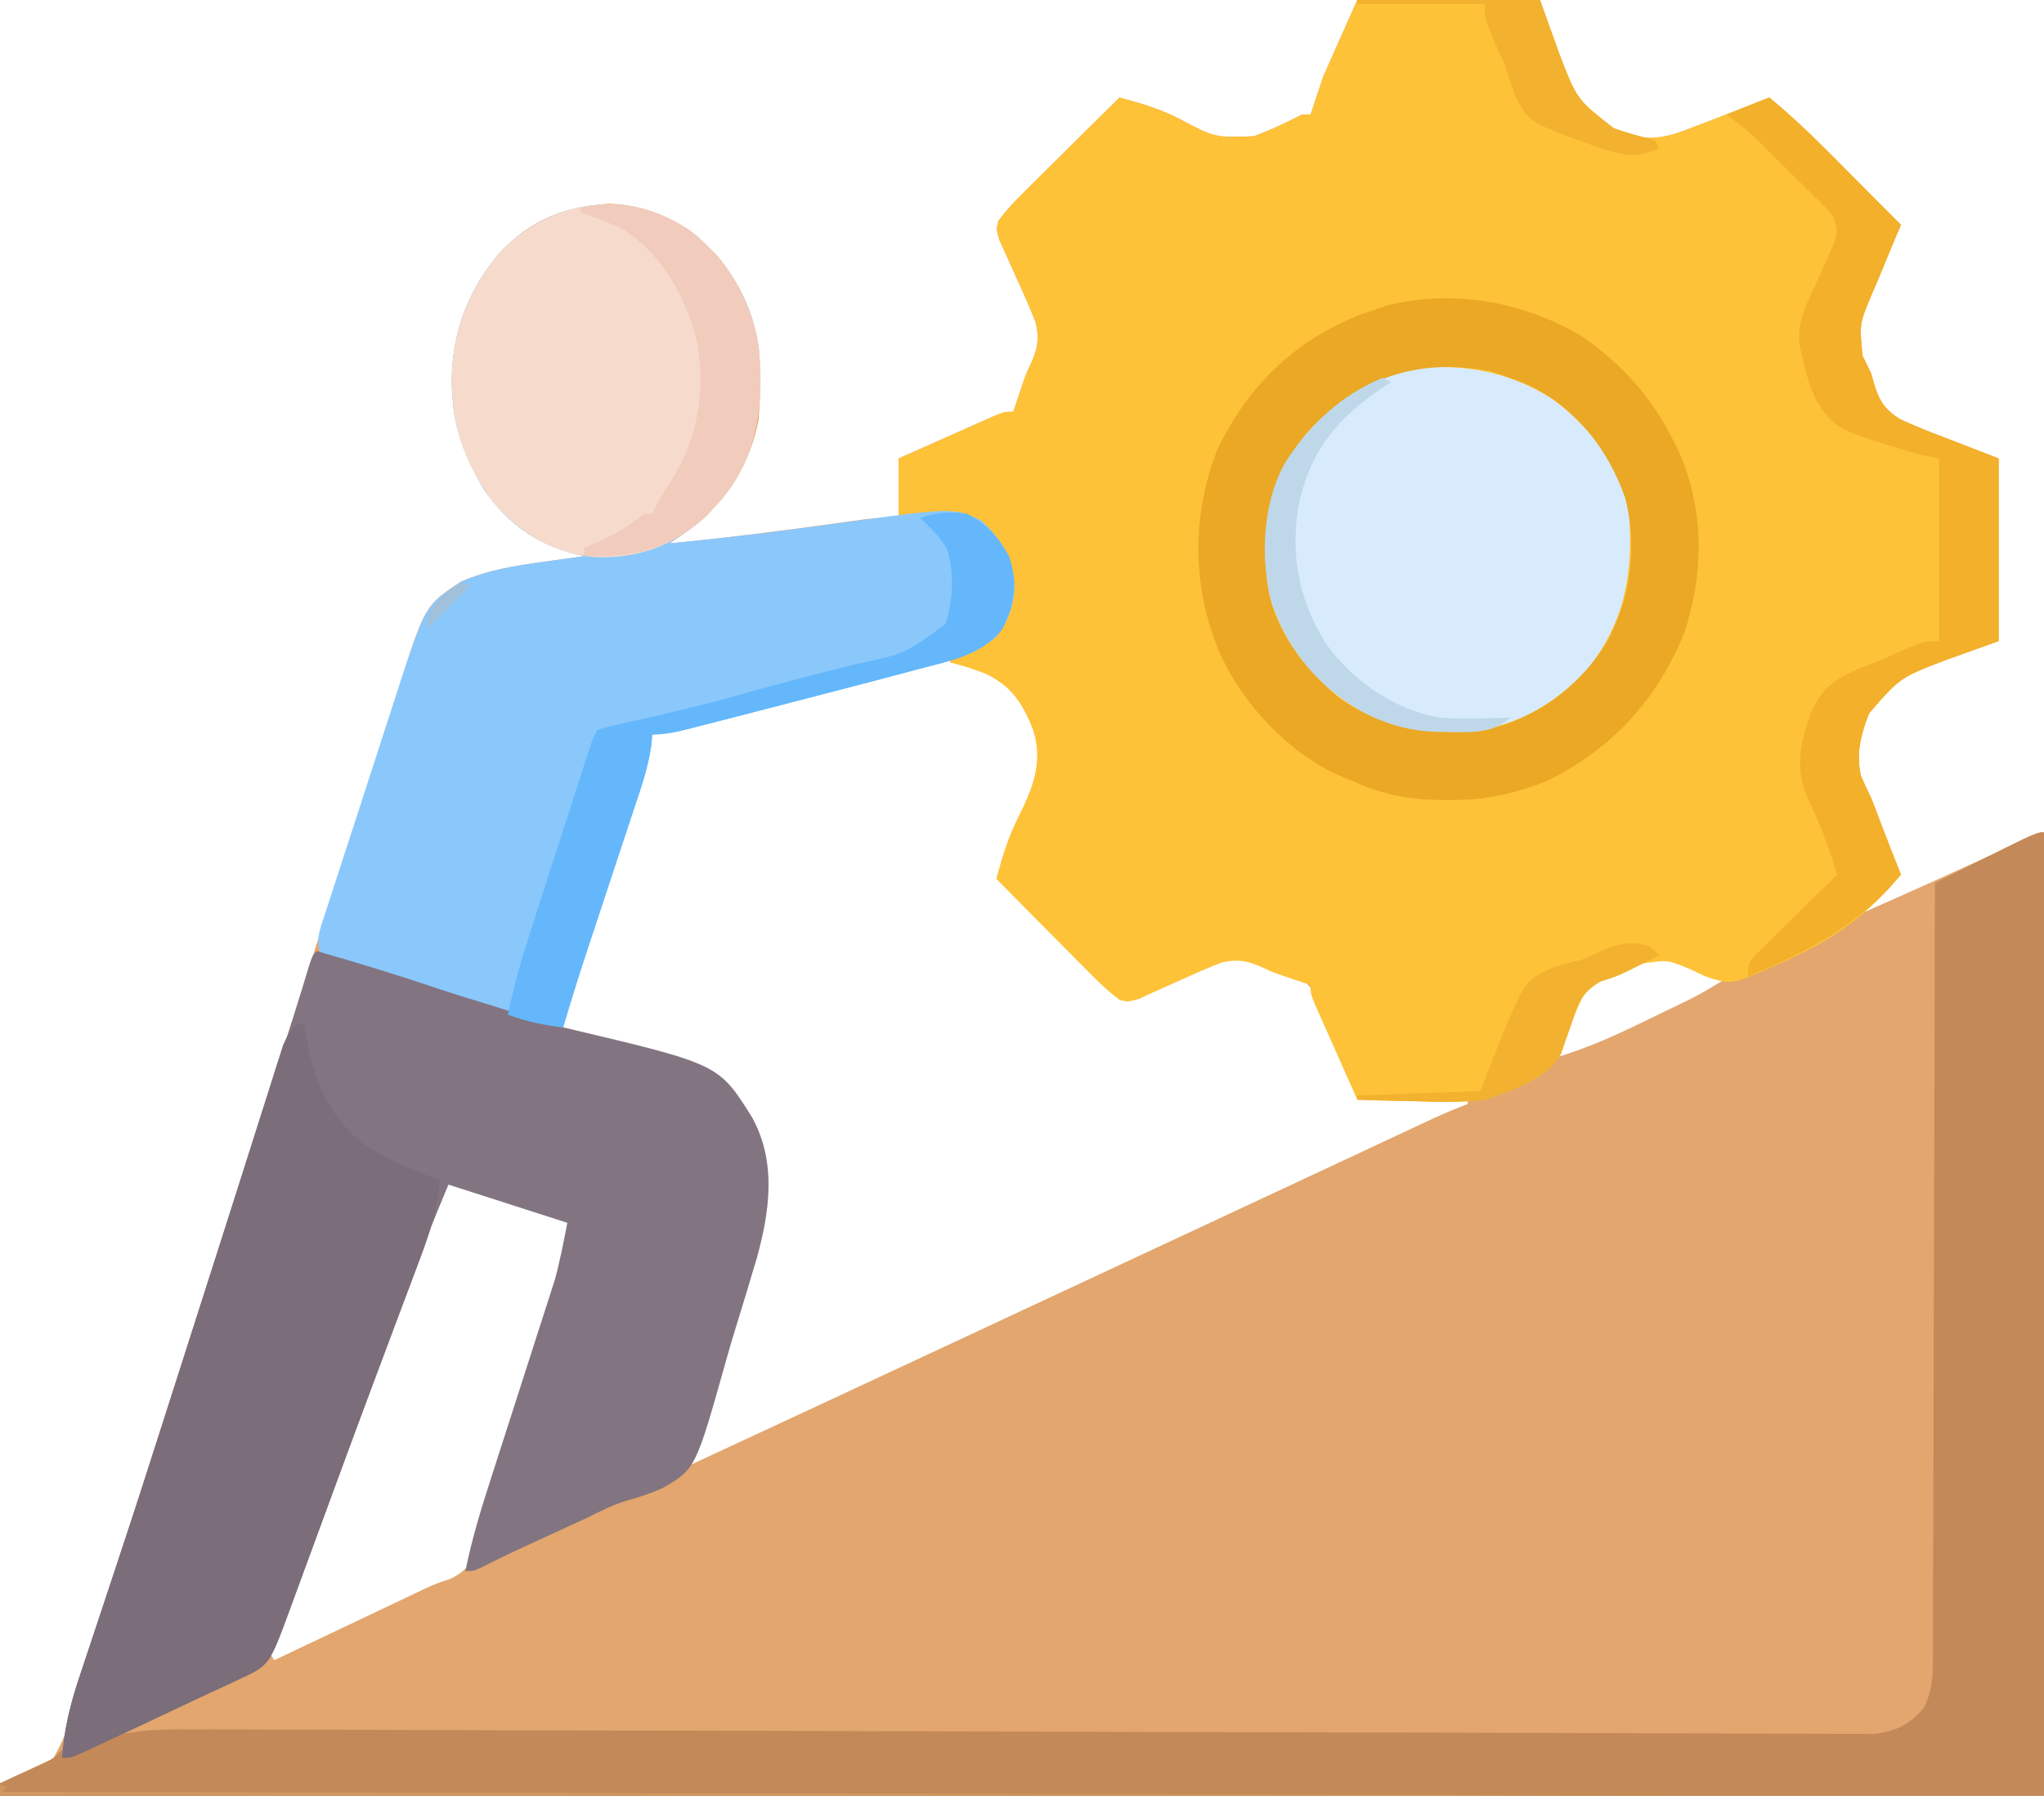 <svg xmlns="http://www.w3.org/2000/svg" version="1.1" viewBox="17.408 44.032 481.28 422.912" style="max-height: 500px" width="481.28" height="422.912">
<path transform="translate(337,44)" fill="#E2A66E" d="M0 0 C14.19 0 28.38 0 43 0 C44.485 4.146 45.97 8.291 47.5 12.562 C51.607 23.264 51.607 23.264 60.057 30.478 C67.409 33.444 71.672 33.018 79 30 C80.605 29.391 82.211 28.783 83.816 28.176 C85.399 27.557 86.981 26.936 88.562 26.312 C89.38 25.992 90.198 25.672 91.041 25.342 C93.028 24.563 95.014 23.782 97 23 C103.928 28.666 110.142 35.03 116.438 41.375 C117.562 42.504 118.686 43.633 119.811 44.762 C122.543 47.505 125.272 50.252 128 53 C127.681 53.74 127.363 54.481 127.034 55.244 C125.597 58.63 124.205 62.033 122.812 65.438 C122.31 66.602 121.808 67.767 121.291 68.967 C118.215 76.212 118.215 76.212 118.949 83.785 C119.617 85.198 120.301 86.603 121 88 C121.212 88.771 121.424 89.541 121.643 90.335 C122.882 94.395 124.113 96.44 127.756 98.739 C131.214 100.348 134.675 101.73 138.25 103.062 C142.458 104.692 146.665 106.321 151 108 C151 122.19 151 136.38 151 151 C146.854 152.485 142.709 153.97 138.438 155.5 C127.771 159.606 127.771 159.606 120.512 167.988 C118.579 172.851 117.322 177.673 118.625 182.875 C119.383 184.599 120.182 186.304 121 188 C121.935 190.36 122.832 192.732 123.73 195.106 C125.116 198.752 126.559 202.375 128 206 C125.03 208.97 122.06 211.94 119 215 C130.479 209.942 141.905 204.776 153.289 199.507 C154.772 198.823 154.772 198.823 156.285 198.125 C157.171 197.715 158.056 197.305 158.969 196.883 C161 196 161 196 162 196 C162 271.24 162 346.48 162 424 C1.62 424 -158.76 424 -324 424 C-324 423.34 -324 422.68 -324 422 C-322.9 421.805 -321.801 421.611 -320.668 421.41 C-315.31 419.997 -310.945 417.962 -307 414 C-302.128 405.579 -300.04 395.518 -297.471 386.192 C-295.116 377.743 -292.333 369.426 -289.624 361.085 C-287.9 355.76 -286.206 350.426 -284.508 345.094 C-279.77 330.248 -274.975 315.421 -270.178 300.595 C-264.073 281.725 -257.979 262.852 -251.945 243.96 C-250.041 237.997 -248.132 232.036 -246.224 226.074 C-244.718 221.37 -243.212 216.665 -241.709 211.96 C-239.107 203.815 -236.502 195.671 -233.886 187.531 C-232.707 183.861 -231.531 180.19 -230.36 176.518 C-229.26 173.07 -228.155 169.624 -227.044 166.179 C-226.441 164.301 -225.843 162.42 -225.247 160.54 C-219.429 142.553 -219.429 142.553 -211 137 C-204.733 134.266 -198.168 133.216 -191.438 132.312 C-190.524 132.183 -189.611 132.053 -188.67 131.92 C-186.448 131.606 -184.224 131.299 -182 131 C-182.675 130.842 -183.35 130.684 -184.046 130.521 C-193.32 128.258 -200.197 123.116 -205.652 115.305 C-209.488 108.745 -212.567 101.645 -213 94 C-213.05 93.352 -213.101 92.703 -213.152 92.035 C-213.702 79.877 -209.869 69.011 -202.113 59.746 C-194.689 51.825 -186.83 48.686 -176 48 C-165.643 48.424 -157.627 52.881 -150.625 60.375 C-141.187 71.734 -139.713 84.69 -141 99 C-143.2 110.376 -149.563 119.635 -159.156 126.141 C-160.095 126.754 -161.033 127.368 -162 128 C-149.004 126.756 -136.075 125.122 -123.146 123.321 C-121.904 123.151 -120.662 122.98 -119.383 122.805 C-117.718 122.572 -117.718 122.572 -116.02 122.335 C-113 122 -113 122 -108 122 C-108 117.38 -108 112.76 -108 108 C-103.877 106.162 -99.752 104.33 -95.625 102.5 C-94.449 101.975 -93.274 101.451 -92.062 100.91 C-90.38 100.166 -90.38 100.166 -88.664 99.406 C-87.627 98.945 -86.59 98.485 -85.522 98.01 C-83 97 -83 97 -81 97 C-80.818 96.455 -80.636 95.909 -80.449 95.348 C-78 88 -78 88 -77.052 86.126 C-75.382 82.422 -74.754 80.013 -75.729 75.998 C-77.015 72.662 -78.43 69.429 -79.938 66.188 C-80.939 63.979 -81.928 61.764 -82.902 59.543 C-83.575 58.089 -83.575 58.089 -84.261 56.606 C-85 54 -85 54 -84.512 52.047 C-82.252 48.988 -79.604 46.361 -76.898 43.703 C-76.302 43.109 -75.706 42.516 -75.091 41.904 C-73.19 40.015 -71.283 38.132 -69.375 36.25 C-68.083 34.968 -66.791 33.685 -65.5 32.402 C-62.339 29.263 -59.171 26.13 -56 23 C-51.098 24.323 -46.377 25.669 -41.867 28.035 C-33.545 32.453 -33.545 32.453 -24.418 32.117 C-20.452 30.726 -16.75 28.887 -13 27 C-12.34 27 -11.68 27 -11 27 C-9.515 22.545 -9.515 22.545 -8 18 C-5.36 12.06 -2.72 6.12 0 0 Z M-103.125 156.545 C-104.083 156.791 -104.083 156.791 -105.061 157.042 C-107.184 157.588 -109.307 158.136 -111.43 158.684 C-112.901 159.062 -114.372 159.441 -115.843 159.82 C-118.932 160.615 -122.02 161.411 -125.109 162.208 C-129.069 163.23 -133.029 164.249 -136.989 165.268 C-140.03 166.051 -143.07 166.834 -146.11 167.618 C-147.57 167.994 -149.03 168.37 -150.49 168.746 C-152.533 169.272 -154.575 169.799 -156.617 170.326 C-157.78 170.626 -158.942 170.925 -160.14 171.234 C-162.111 171.762 -164.065 172.355 -166 173 C-167.023 174.971 -167.023 174.971 -167.73 177.449 C-168.034 178.399 -168.338 179.348 -168.651 180.326 C-168.97 181.365 -169.289 182.403 -169.617 183.473 C-169.956 184.543 -170.295 185.614 -170.645 186.716 C-171.733 190.162 -172.804 193.612 -173.875 197.062 C-174.589 199.332 -175.304 201.601 -176.02 203.869 C-177.4 208.25 -178.772 212.634 -180.136 217.02 C-181.284 220.713 -182.443 224.402 -183.622 228.085 C-183.86 228.832 -184.097 229.578 -184.342 230.347 C-184.956 232.272 -185.574 234.195 -186.192 236.119 C-187.135 238.983 -187.135 238.983 -187 242 C-185.609 242.461 -185.609 242.461 -184.189 242.93 C-180.712 244.085 -177.239 245.253 -173.768 246.425 C-172.271 246.928 -170.774 247.428 -169.275 247.923 C-147.96 254.979 -147.96 254.979 -143.562 263.125 C-143.089 263.973 -142.616 264.821 -142.129 265.695 C-136.866 276.439 -140.332 289.194 -143.973 299.863 C-144.587 301.756 -145.2 303.649 -145.814 305.542 C-146.663 308.145 -147.533 310.74 -148.402 313.336 C-149.938 317.933 -151.444 322.538 -152.945 327.146 C-153.744 329.589 -154.551 332.03 -155.369 334.468 C-155.729 335.56 -156.09 336.653 -156.461 337.779 C-156.944 339.223 -156.944 339.223 -157.437 340.696 C-158.265 343.009 -158.265 343.009 -157 345 C-138.916 336.614 -120.844 328.201 -102.782 319.766 C-97.146 317.134 -91.51 314.504 -85.873 311.874 C-82.749 310.416 -79.624 308.958 -76.5 307.5 C-75.25 306.917 -74 306.333 -72.75 305.75 C-72.131 305.461 -71.513 305.173 -70.875 304.875 C-35.25 288.25 -35.25 288.25 -33.375 287.375 C-32.124 286.791 -30.873 286.207 -29.622 285.623 C-26.516 284.174 -23.411 282.725 -20.305 281.276 C-14.446 278.543 -8.589 275.808 -2.734 273.067 C0.032 271.772 2.798 270.479 5.564 269.185 C6.883 268.568 8.201 267.951 9.519 267.333 C11.347 266.476 13.175 265.621 15.004 264.766 C16.044 264.279 17.083 263.792 18.155 263.29 C20.745 262.116 23.35 261.031 26 260 C26 259.67 26 259.34 26 259 C17.42 259 8.84 259 0 259 C-3 250 -3 250 -3.821 247.437 C-6.449 239.438 -9.002 232.211 -16.771 228.095 C-21.684 225.976 -26.588 224.221 -31.938 225.625 C-33.648 226.365 -35.332 227.167 -37 228 C-39.175 228.967 -41.36 229.903 -43.553 230.828 C-45.082 231.476 -46.603 232.145 -48.113 232.836 C-53.436 235.169 -53.436 235.169 -55.855 234.445 C-58.95 232.36 -61.476 229.768 -64.078 227.117 C-64.65 226.543 -65.221 225.969 -65.81 225.377 C-67.628 223.548 -69.439 221.711 -71.25 219.875 C-72.484 218.631 -73.718 217.388 -74.953 216.145 C-77.974 213.102 -80.989 210.052 -84 207 C-82.656 202.041 -81.26 197.278 -78.93 192.684 C-75.463 185.699 -72.943 179.783 -75.258 172.027 C-78.121 164.713 -81.645 160.621 -88.875 157.438 C-94.609 155.163 -97.164 155.01 -103.125 156.545 Z M54 232 C51.633 234.503 50.817 236.696 50 240 C49.421 241.668 48.837 243.335 48.25 245 C47.83 246.332 47.413 247.665 47 249 C54.374 246.788 61.138 243.708 68.05 240.329 C69.89 239.43 71.734 238.54 73.578 237.65 C79.948 234.607 79.948 234.607 86 231 C84.274 230.181 82.544 229.37 80.812 228.562 C79.85 228.11 78.887 227.658 77.895 227.191 C69.092 223.568 61.796 227.122 54 232 Z M-215 278 C-224.706 303.978 -234.382 329.966 -243.938 356 C-244.317 357.035 -244.697 358.069 -245.088 359.135 C-248.088 367.301 -248.088 367.301 -251.07 375.473 C-251.75 377.319 -252.446 379.16 -253.152 380.996 C-253.528 381.987 -253.904 382.979 -254.291 384 C-254.816 385.361 -254.816 385.361 -255.351 386.75 C-256.278 389.009 -256.278 389.009 -255 391 C-253.886 390.47 -252.771 389.941 -251.623 389.395 C-247.466 387.42 -243.307 385.447 -239.149 383.474 C-237.354 382.622 -235.558 381.77 -233.763 380.917 C-231.175 379.687 -228.586 378.458 -225.996 377.23 C-225.201 376.852 -224.406 376.474 -223.587 376.084 C-222.827 375.724 -222.066 375.364 -221.283 374.993 C-220.623 374.68 -219.964 374.367 -219.284 374.044 C-217 373 -217 373 -213.412 371.8 C-209.033 369.49 -208.579 367.874 -207.126 363.209 C-206.904 362.522 -206.681 361.835 -206.453 361.128 C-205.727 358.862 -205.041 356.587 -204.355 354.309 C-203.857 352.722 -203.356 351.136 -202.853 349.551 C-201.535 345.375 -200.252 341.189 -198.974 337 C-197.932 333.605 -196.866 330.217 -195.798 326.829 C-194.517 322.762 -193.247 318.692 -191.98 314.621 C-191.742 313.855 -191.503 313.089 -191.257 312.3 C-188.767 304.275 -186.36 296.31 -185 288 C-191.657 285.095 -198.434 282.906 -205.391 280.852 C-206.316 280.576 -207.242 280.301 -208.196 280.017 C-210.463 279.342 -212.731 278.67 -215 278 Z"/>
<path transform="translate(337,44)" fill="#FEC238" d="M0 0 C14.19 0 28.38 0 43 0 C44.485 4.146 45.97 8.291 47.5 12.562 C51.607 23.264 51.607 23.264 60.057 30.478 C67.409 33.444 71.672 33.018 79 30 C80.605 29.391 82.211 28.783 83.816 28.176 C85.399 27.557 86.981 26.936 88.562 26.312 C89.38 25.992 90.198 25.672 91.041 25.342 C93.028 24.563 95.014 23.782 97 23 C103.928 28.666 110.142 35.03 116.438 41.375 C117.562 42.504 118.686 43.633 119.811 44.762 C122.543 47.505 125.272 50.252 128 53 C127.522 54.111 127.522 54.111 127.034 55.244 C125.597 58.63 124.205 62.033 122.812 65.438 C122.31 66.602 121.808 67.767 121.291 68.967 C118.215 76.212 118.215 76.212 118.949 83.785 C119.617 85.198 120.301 86.603 121 88 C121.318 89.156 121.318 89.156 121.643 90.335 C122.882 94.395 124.113 96.44 127.756 98.739 C131.214 100.348 134.675 101.73 138.25 103.062 C142.458 104.692 146.665 106.321 151 108 C151 122.19 151 136.38 151 151 C146.854 152.485 142.709 153.97 138.438 155.5 C127.771 159.606 127.771 159.606 120.512 167.988 C118.579 172.851 117.322 177.673 118.625 182.875 C119.383 184.599 120.182 186.304 121 188 C121.935 190.36 122.832 192.732 123.73 195.106 C125.116 198.752 126.559 202.375 128 206 C120.792 214.702 113.386 220.412 103.125 225.25 C102.139 225.715 101.153 226.18 100.136 226.659 C88.107 232.066 88.107 232.066 81.789 229.898 C80.745 229.396 79.701 228.893 78.625 228.375 C73.034 226.039 73.034 226.039 67.25 226.938 C65.829 227.617 64.413 228.304 63 229 C62.239 229.169 61.479 229.338 60.695 229.512 C57.786 230.281 56.27 230.979 54 233 C52.054 236.464 50.678 240.144 49.382 243.893 C49.126 244.631 48.87 245.369 48.605 246.129 C48.39 246.8 48.175 247.471 47.954 248.162 C44.87 254.104 35.935 257.01 30 259 C24.705 259.661 19.507 259.58 14.188 259.375 C12.801 259.345 11.415 259.317 10.029 259.293 C6.684 259.223 3.343 259.125 0 259 C-1.839 254.878 -3.67 250.752 -5.5 246.625 C-6.025 245.449 -6.549 244.274 -7.09 243.062 C-7.586 241.941 -8.082 240.82 -8.594 239.664 C-9.055 238.627 -9.515 237.59 -9.99 236.522 C-11 234 -11 234 -11 232 C-11.545 231.818 -12.091 231.636 -12.652 231.449 C-20 229 -20 229 -21.874 228.052 C-25.578 226.382 -27.987 225.754 -32.002 226.729 C-35.338 228.015 -38.571 229.43 -41.812 230.938 C-44.021 231.939 -46.236 232.928 -48.457 233.902 C-49.911 234.575 -49.911 234.575 -51.394 235.261 C-54 236 -54 236 -55.953 235.512 C-59.012 233.252 -61.639 230.604 -64.297 227.898 C-64.891 227.302 -65.484 226.706 -66.096 226.091 C-67.985 224.19 -69.868 222.283 -71.75 220.375 C-73.032 219.083 -74.315 217.791 -75.598 216.5 C-78.737 213.339 -81.87 210.171 -85 207 C-83.656 202.041 -82.26 197.278 -79.93 192.684 C-76.441 185.653 -73.944 179.773 -76.309 171.977 C-78.754 165.781 -81.387 161.616 -87.515 158.698 C-90.296 157.598 -93.103 156.735 -96 156 C-94.598 153.197 -92.557 152.981 -89.781 151.844 C-86.386 150.236 -84.544 147.98 -82.75 144.75 C-80.998 138.326 -81.709 133.713 -84.539 127.859 C-87.037 124.68 -89.898 122.334 -93.986 121.685 C-96.13 121.608 -98.232 121.649 -100.375 121.75 C-101.111 121.768 -101.847 121.786 -102.605 121.805 C-104.404 121.851 -106.202 121.923 -108 122 C-108 117.38 -108 112.76 -108 108 C-103.877 106.162 -99.752 104.33 -95.625 102.5 C-94.449 101.975 -93.274 101.451 -92.062 100.91 C-90.941 100.414 -89.82 99.918 -88.664 99.406 C-87.627 98.945 -86.59 98.485 -85.522 98.01 C-83 97 -83 97 -81 97 C-80.818 96.455 -80.636 95.909 -80.449 95.348 C-78 88 -78 88 -77.052 86.126 C-75.382 82.422 -74.754 80.013 -75.729 75.998 C-77.015 72.662 -78.43 69.429 -79.938 66.188 C-80.939 63.979 -81.928 61.764 -82.902 59.543 C-83.351 58.574 -83.799 57.605 -84.261 56.606 C-85 54 -85 54 -84.512 52.047 C-82.252 48.988 -79.604 46.361 -76.898 43.703 C-76.302 43.109 -75.706 42.516 -75.091 41.904 C-73.19 40.015 -71.283 38.132 -69.375 36.25 C-68.083 34.968 -66.791 33.685 -65.5 32.402 C-62.339 29.263 -59.171 26.13 -56 23 C-51.098 24.323 -46.377 25.669 -41.867 28.035 C-33.545 32.453 -33.545 32.453 -24.418 32.117 C-20.452 30.726 -16.75 28.887 -13 27 C-12.34 27 -11.68 27 -11 27 C-10.01 24.03 -9.02 21.06 -8 18 C-5.36 12.06 -2.72 6.12 0 0 Z"/>
<path transform="translate(182,100)" fill="#8AC8FC" d="M0 0 C8.615 8.078 13.713 17.374 14.336 29.297 C14.638 44.228 11.648 54.587 1.5 65.75 C-1.172 68.155 -3.995 70.035 -7 72 C2.673 71.034 12.329 70 21.965 68.711 C22.786 68.602 23.607 68.492 24.453 68.38 C27.794 67.934 31.136 67.485 34.476 67.026 C59.879 63.551 59.879 63.551 66.5 66.625 C71.169 71.061 73.766 75.239 74.312 81.688 C74.235 86.358 72.895 90.315 70 94 C64.655 98.505 58.475 99.818 51.812 101.562 C50.586 101.892 49.36 102.221 48.096 102.561 C43.736 103.727 39.368 104.864 35 106 C33.16 106.48 31.321 106.961 29.481 107.441 C23.615 108.97 17.745 110.487 11.875 112 C10.91 112.249 9.945 112.499 8.951 112.755 C6.195 113.466 3.438 114.171 0.68 114.875 C-0.153 115.09 -0.987 115.305 -1.845 115.527 C-4.968 116.319 -7.765 117 -11 117 C-11.088 117.914 -11.177 118.827 -11.268 119.768 C-12.061 125.272 -13.955 130.449 -15.711 135.707 C-16.08 136.828 -16.449 137.948 -16.829 139.103 C-18.005 142.674 -19.19 146.244 -20.375 149.812 C-21.552 153.371 -22.726 156.931 -23.9 160.49 C-24.629 162.7 -25.36 164.91 -26.094 167.118 C-28.168 173.383 -30.144 179.667 -32 186 C-36.773 185.447 -40.892 184.465 -45.375 182.75 C-50.605 180.823 -55.832 179.103 -61.188 177.562 C-62.608 177.15 -64.029 176.737 -65.449 176.324 C-66.179 176.112 -66.909 175.9 -67.662 175.681 C-71.948 174.433 -76.228 173.17 -80.5 171.875 C-81.332 171.633 -82.163 171.392 -83.02 171.143 C-85.044 170.522 -87.028 169.771 -89 169 C-90.326 165.023 -89.354 163.243 -88.066 159.269 C-87.848 158.589 -87.63 157.909 -87.406 157.208 C-86.682 154.955 -85.945 152.706 -85.207 150.457 C-84.699 148.889 -84.191 147.32 -83.684 145.752 C-82.618 142.459 -81.546 139.168 -80.469 135.879 C-79.094 131.68 -77.733 127.478 -76.377 123.273 C-75.329 120.03 -74.275 116.788 -73.219 113.547 C-72.715 112 -72.213 110.452 -71.713 108.903 C-64.497 86.598 -64.497 86.598 -56 81 C-49.733 78.266 -43.168 77.216 -36.438 76.312 C-35.524 76.183 -34.611 76.053 -33.67 75.92 C-31.448 75.606 -29.224 75.299 -27 75 C-27.675 74.842 -28.35 74.684 -29.046 74.521 C-38.32 72.258 -45.197 67.116 -50.652 59.305 C-54.488 52.745 -57.567 45.645 -58 38 C-58.075 37.027 -58.075 37.027 -58.152 36.035 C-58.702 23.877 -54.869 13.011 -47.113 3.746 C-34.399 -9.818 -14.824 -11.885 0 0 Z"/>
<path transform="translate(92,268)" fill="#827581" d="M0 0 C9.548 2.746 19.018 5.621 28.43 8.809 C32.962 10.321 37.525 11.716 42.098 13.102 C44.524 13.853 46.917 14.658 49.312 15.5 C52.608 16.622 55.925 17.479 59.313 18.277 C94.685 26.647 94.685 26.647 102.5 39.188 C108.323 49.717 106.646 61.452 103.514 72.642 C103.148 73.852 102.783 75.062 102.406 76.309 C102.019 77.613 101.631 78.918 101.243 80.222 C100.432 82.929 99.602 85.629 98.761 88.327 C97.91 91.07 97.1 93.82 96.325 96.586 C89.18 122.002 89.18 122.002 81.3 126.528 C78.594 127.713 75.884 128.62 73.035 129.396 C69.686 130.39 66.648 131.978 63.523 133.52 C61.142 134.62 58.759 135.717 56.375 136.812 C53.966 137.922 51.557 139.033 49.148 140.145 C48.109 140.623 47.069 141.101 45.998 141.593 C43.892 142.581 41.808 143.614 39.741 144.678 C37 146 37 146 35 146 C36.451 138.718 38.568 131.747 40.854 124.687 C41.514 122.647 42.169 120.606 42.822 118.564 C44.679 112.766 46.546 106.971 48.414 101.177 C49.562 97.614 50.705 94.051 51.844 90.486 C52.484 88.492 53.13 86.5 53.775 84.507 C54.169 83.276 54.563 82.044 54.969 80.776 C55.314 79.706 55.658 78.636 56.014 77.534 C57.256 73.084 58.094 68.53 59 64 C49.76 61.03 40.52 58.06 31 55 C27.914 62.406 24.908 69.746 22.172 77.273 C21.825 78.22 21.479 79.167 21.121 80.143 C20.38 82.169 19.639 84.197 18.899 86.224 C17.73 89.43 16.557 92.635 15.383 95.839 C13.747 100.303 12.112 104.767 10.478 109.232 C6.886 119.044 3.288 128.855 -0.323 138.66 C-1.062 140.667 -1.8 142.675 -2.536 144.684 C-3.561 147.482 -4.59 150.278 -5.621 153.074 C-5.92 153.894 -6.22 154.714 -6.528 155.558 C-11.207 168.208 -11.207 168.208 -18.312 171.5 C-18.975 171.813 -19.637 172.125 -20.319 172.447 C-21.897 173.189 -23.48 173.922 -25.066 174.648 C-27.93 175.968 -30.782 177.312 -33.631 178.663 C-37.043 180.281 -40.459 181.891 -43.875 183.5 C-44.556 183.821 -45.237 184.142 -45.938 184.473 C-47.892 185.393 -49.848 186.307 -51.805 187.219 C-52.949 187.754 -54.094 188.29 -55.273 188.842 C-58 190 -58 190 -60 190 C-59.466 183.075 -57.97 177.067 -55.746 170.504 C-55.248 168.998 -55.248 168.998 -54.74 167.461 C-54.023 165.294 -53.301 163.129 -52.577 160.964 C-51.013 156.296 -49.47 151.621 -47.926 146.946 C-47.125 144.522 -46.323 142.098 -45.52 139.674 C-41.683 128.079 -37.956 116.45 -34.25 104.812 C-29.684 90.489 -25.094 76.172 -20.469 61.867 C-20.232 61.134 -19.995 60.401 -19.75 59.645 C-17.395 52.36 -15.038 45.076 -12.679 37.792 C-11.8 35.08 -10.922 32.367 -10.045 29.654 C-9.446 27.805 -8.846 25.956 -8.246 24.107 C-6.027 17.246 -3.88 10.369 -1.817 3.459 C-1 1 -1 1 0 0 Z"/>
<path transform="translate(499,240)" fill="#C48958" d="M0 0 C0 75.24 0 150.48 0 228 C-160.38 228 -320.76 228 -486 228 C-486 227.34 -486 226.68 -486 226 C-485.243 225.652 -485.243 225.652 -484.471 225.297 C-482.187 224.244 -479.906 223.185 -477.625 222.125 C-476.831 221.76 -476.037 221.395 -475.219 221.02 C-474.458 220.665 -473.698 220.311 -472.914 219.945 C-471.861 219.458 -471.861 219.458 -470.788 218.961 C-468.824 218.016 -468.824 218.016 -467 216 C-467 216.66 -467 217.32 -467 218 C-466.263 217.575 -465.526 217.15 -464.766 216.712 C-455.253 211.724 -447.169 211.165 -436.646 211.299 C-434.919 211.298 -433.192 211.295 -431.465 211.29 C-426.751 211.282 -422.038 211.312 -417.325 211.348 C-412.229 211.38 -407.134 211.377 -402.039 211.378 C-393.22 211.385 -384.401 211.414 -375.582 211.457 C-362.825 211.519 -350.069 211.545 -337.312 211.562 C-316.603 211.59 -295.895 211.642 -275.187 211.712 C-273.949 211.716 -272.711 211.721 -271.435 211.725 C-270.196 211.729 -268.956 211.733 -267.678 211.738 C-250.086 211.797 -232.493 211.85 -214.9 211.897 C-213.661 211.9 -212.423 211.903 -211.146 211.907 C-190.505 211.961 -169.864 212.003 -149.223 212.038 C-136.493 212.061 -123.764 212.096 -111.035 212.148 C-102.322 212.182 -93.608 212.207 -84.895 212.223 C-79.865 212.233 -74.835 212.249 -69.806 212.277 C-65.204 212.303 -60.602 212.315 -56 212.316 C-54.334 212.319 -52.667 212.327 -51.001 212.341 C-48.738 212.358 -46.477 212.358 -44.214 212.352 C-42.957 212.357 -41.7 212.361 -40.404 212.366 C-35.25 211.812 -32.052 210.207 -28.657 206.311 C-26.717 202.434 -26.436 199.266 -26.481 195.027 C-26.474 194.242 -26.466 193.457 -26.458 192.648 C-26.438 190.027 -26.446 187.407 -26.454 184.786 C-26.445 182.903 -26.435 181.02 -26.423 179.138 C-26.395 174.033 -26.392 168.928 -26.392 163.823 C-26.389 158.486 -26.364 153.149 -26.341 147.812 C-26.3 137.708 -26.28 127.604 -26.267 117.5 C-26.251 105.996 -26.212 94.491 -26.172 82.987 C-26.09 59.325 -26.035 35.663 -26 12 C-23.447 10.718 -20.894 9.437 -18.34 8.156 C-17.263 7.615 -17.263 7.615 -16.165 7.063 C-2.067 0 -2.067 0 0 0 Z"/>
<path transform="translate(89,285)" fill="#7B6D79" d="M0 0 C0.203 1.325 0.203 1.325 0.41 2.676 C2.358 13.534 5.636 22.108 14.688 28.875 C20.122 32.35 25.972 34.752 32 37 C31.469 43.83 29.554 49.596 27.125 55.977 C26.53 57.572 26.53 57.572 25.923 59.2 C24.623 62.678 23.312 66.151 22 69.625 C21.097 72.035 20.195 74.445 19.293 76.855 C17.909 80.556 16.524 84.256 15.136 87.955 C12.058 96.154 9.014 104.365 5.996 112.586 C5.607 113.646 5.217 114.707 4.816 115.799 C3.326 119.855 1.836 123.911 0.351 127.969 C-0.66 130.73 -1.675 133.49 -2.691 136.25 C-2.984 137.054 -3.277 137.858 -3.579 138.686 C-8.202 151.205 -8.202 151.205 -15.312 154.5 C-15.975 154.813 -16.637 155.125 -17.319 155.447 C-18.897 156.189 -20.48 156.922 -22.066 157.648 C-24.93 158.968 -27.782 160.312 -30.631 161.663 C-34.043 163.281 -37.459 164.891 -40.875 166.5 C-41.556 166.821 -42.237 167.142 -42.938 167.473 C-44.892 168.393 -46.848 169.307 -48.805 170.219 C-49.949 170.754 -51.094 171.29 -52.273 171.842 C-55 173 -55 173 -57 173 C-56.466 166.075 -54.97 160.067 -52.746 153.504 C-52.414 152.499 -52.082 151.495 -51.74 150.46 C-51.022 148.293 -50.301 146.127 -49.576 143.963 C-48.015 139.301 -46.474 134.633 -44.932 129.965 C-44.132 127.544 -43.331 125.122 -42.529 122.702 C-38.979 111.973 -35.516 101.218 -32.085 90.45 C-31.123 87.431 -30.158 84.413 -29.192 81.395 C-26.067 71.623 -22.95 61.849 -19.851 52.069 C-18.111 46.58 -16.364 41.093 -14.613 35.607 C-13.547 32.266 -12.485 28.924 -11.43 25.579 C-10.259 21.864 -9.073 18.152 -7.887 14.441 C-7.537 13.325 -7.188 12.209 -6.828 11.059 C-6.499 10.037 -6.17 9.016 -5.831 7.963 C-5.548 7.072 -5.266 6.182 -4.974 5.264 C-4.065 3.152 -2.679 0 0 0 Z"/>
<path transform="translate(383.375,138.312)" fill="#D8EBFD" d="M0 0 C8.51 6.444 15.818 15.867 17.625 26.688 C18.581 40.602 16.778 51.819 7.953 63.145 C-0.454 72.327 -10.543 77.621 -22.955 78.207 C-35.156 78.431 -45.271 75.044 -54.375 66.688 C-59.203 61.919 -62.843 57 -65.375 50.688 C-65.732 49.807 -66.089 48.927 -66.457 48.02 C-69.336 37.57 -68.716 24.172 -63.375 14.688 C-56.885 4.533 -48.05 -3.01 -36.578 -6.926 C-23.591 -9.205 -11.041 -7.284 0 0 Z"/>
<path transform="translate(389.812,123.188)" fill="#EAA825" d="M0 0 C9.155 6.294 16.141 13.926 21.188 23.812 C21.577 24.564 21.966 25.316 22.367 26.09 C28.945 39.749 28.939 55.557 24.188 69.812 C17.801 85.649 7.263 97.045 -7.965 104.672 C-15.748 107.79 -22.79 109.347 -31.188 109.25 C-32.105 109.243 -33.023 109.236 -33.968 109.229 C-41.179 109.059 -47.232 107.856 -53.812 104.812 C-54.644 104.485 -55.475 104.158 -56.332 103.82 C-69.067 98.325 -80.208 86.291 -85.625 73.688 C-91.704 58.375 -91.786 42.244 -85.812 26.812 C-78.484 11.605 -67.58 0.965 -51.699 -5.215 C-50.747 -5.536 -49.794 -5.857 -48.812 -6.188 C-47.746 -6.551 -46.68 -6.915 -45.582 -7.289 C-29.819 -11.046 -13.84 -8.146 0 0 Z M-64.562 22.625 C-73.479 33.263 -74.66 44.126 -74.039 57.479 C-72.958 68.617 -65.395 78.211 -57.102 85.207 C-46.581 92.586 -35.306 94.001 -22.812 92.812 C-10.674 90.09 -0.981 82.907 5.715 72.492 C11.601 61.782 13.223 50.099 10.305 38.219 C6.197 26.575 -1.204 16.978 -12.469 11.527 C-14.899 10.53 -17.312 9.616 -19.812 8.812 C-20.403 8.62 -20.993 8.428 -21.602 8.23 C-38.77 4.985 -52.728 10 -64.562 22.625 Z"/>
<path transform="translate(182,100)" fill="#F6DBCD" d="M0 0 C8.615 8.078 13.713 17.374 14.336 29.297 C14.598 42.273 12.941 53.008 4 63 C3.216 63.887 2.433 64.774 1.625 65.688 C-6.231 72.609 -13.955 75.531 -24.426 75.242 C-34.151 74.327 -41.056 70.214 -47.719 63.188 C-53.431 56.193 -57.488 47.044 -58 38 C-58.05 37.352 -58.101 36.703 -58.152 36.035 C-58.702 23.877 -54.869 13.011 -47.113 3.746 C-34.399 -9.818 -14.824 -11.885 0 0 Z"/>
<path transform="translate(434,67)" fill="#F2B02B" d="M0 0 C6.928 5.666 13.142 12.03 19.438 18.375 C20.562 19.504 21.686 20.633 22.811 21.762 C25.543 24.505 28.272 27.252 31 30 C30.681 30.74 30.363 31.481 30.034 32.244 C28.597 35.63 27.205 39.033 25.812 42.438 C25.31 43.602 24.808 44.767 24.291 45.967 C21.215 53.212 21.215 53.212 21.949 60.785 C22.617 62.198 23.301 63.603 24 65 C24.212 65.771 24.424 66.541 24.643 67.335 C25.882 71.395 27.113 73.44 30.756 75.739 C34.214 77.348 37.675 78.73 41.25 80.062 C45.458 81.692 49.665 83.321 54 85 C54 99.19 54 113.38 54 128 C49.854 129.485 45.709 130.97 41.438 132.5 C30.771 136.606 30.771 136.606 23.512 144.988 C21.579 149.851 20.322 154.673 21.625 159.875 C22.383 161.599 23.182 163.304 24 165 C24.935 167.36 25.832 169.732 26.73 172.106 C28.116 175.752 29.559 179.375 31 183 C20.986 195.09 9.326 200.958 -5 207 C-5 204 -5 204 -3.072 201.732 C-2.192 200.868 -1.313 200.004 -0.406 199.113 C0.06 198.651 0.526 198.19 1.006 197.714 C2.497 196.239 3.998 194.776 5.5 193.312 C6.512 192.315 7.524 191.317 8.535 190.318 C11.016 187.871 13.505 185.433 16 183 C14.611 178.636 13.198 174.318 11.359 170.121 C11.094 169.509 10.828 168.898 10.555 168.268 C10.014 167.038 9.462 165.814 8.898 164.596 C5.964 157.717 7.357 151.773 9.812 144.875 C12.477 138.789 15.704 136.755 21.719 134.246 C22.802 133.835 23.884 133.424 25 133 C27.188 132.042 29.375 131.083 31.562 130.125 C36.594 128 36.594 128 40 128 C40 113.81 40 99.62 40 85 C38.35 84.67 36.7 84.34 35 84 C15.672 78.094 15.672 78.094 11.324 71.793 C9.77 68.48 8.728 65.583 8 62 C7.559 60.169 7.559 60.169 7.109 58.301 C6.469 52.605 9.18 47.81 11.5 42.75 C12.375 40.812 13.24 38.869 14.094 36.922 C14.482 36.072 14.871 35.222 15.271 34.347 C16.128 31.588 16.196 30.62 15 28 C12.881 25.45 12.881 25.45 10.195 22.867 C9.716 22.389 9.236 21.911 8.741 21.419 C7.728 20.412 6.711 19.409 5.69 18.409 C4.131 16.88 2.582 15.342 1.035 13.801 C-4.172 8.534 -4.172 8.534 -10 4 C-6.7 2.68 -3.4 1.36 0 0 Z"/>
<path transform="translate(245,165)" fill="#64B7FB" d="M0 0 C4.845 2.423 7.321 5.337 10 10 C12.126 16.378 11.303 21.261 8.461 27.141 C3.556 33.384 -3.862 34.645 -11.188 36.562 C-12.414 36.892 -13.64 37.221 -14.904 37.561 C-19.264 38.727 -23.632 39.864 -28 41 C-29.84 41.48 -31.679 41.961 -33.519 42.441 C-39.385 43.97 -45.255 45.487 -51.125 47 C-52.09 47.249 -53.055 47.499 -54.049 47.755 C-56.805 48.466 -59.562 49.171 -62.32 49.875 C-63.153 50.09 -63.987 50.305 -64.845 50.527 C-67.968 51.319 -70.765 52 -74 52 C-74.088 52.914 -74.177 53.827 -74.268 54.768 C-75.061 60.272 -76.955 65.449 -78.711 70.707 C-79.08 71.828 -79.449 72.948 -79.829 74.103 C-81.005 77.674 -82.19 81.244 -83.375 84.812 C-84.552 88.371 -85.726 91.931 -86.9 95.49 C-87.629 97.7 -88.36 99.91 -89.094 102.118 C-91.168 108.383 -93.144 114.667 -95 121 C-99.571 120.451 -103.674 119.583 -108 118 C-106.478 110.462 -104.274 103.252 -101.902 95.941 C-101.508 94.716 -101.114 93.49 -100.707 92.228 C-99.879 89.653 -99.047 87.079 -98.214 84.505 C-97.145 81.205 -96.081 77.904 -95.019 74.602 C-94.003 71.444 -92.984 68.286 -91.965 65.129 C-91.583 63.943 -91.2 62.756 -90.806 61.534 C-90.453 60.442 -90.099 59.35 -89.734 58.225 C-89.423 57.262 -89.111 56.298 -88.79 55.306 C-88 53 -88 53 -87 51 C-84.877 50.302 -84.877 50.302 -82.066 49.668 C-80.519 49.31 -80.519 49.31 -78.94 48.946 C-77.268 48.57 -77.268 48.57 -75.562 48.188 C-68.042 46.444 -60.548 44.687 -53.125 42.562 C-44.259 40.026 -35.331 37.746 -26.387 35.498 C-14.452 32.985 -14.452 32.985 -5 26 C-3.186 20.558 -2.73 13.351 -4.789 7.918 C-6.5 5.338 -8.7 3.07 -11 1 C-7.269 -0.244 -3.874 -0.522 0 0 Z"/>
<path transform="translate(179.715,98.168)" fill="#F1CCBD" d="M0 0 C8.935 7.163 14.16 15.617 16.285 26.832 C17.558 39.035 16.695 51.036 9.348 61.27 C8.349 62.475 7.329 63.665 6.285 64.832 C5.11 66.162 5.11 66.162 3.91 67.52 C-4.984 75.355 -13.053 77.262 -24.715 76.832 C-24.715 76.172 -24.715 75.512 -24.715 74.832 C-24.123 74.59 -23.531 74.347 -22.922 74.098 C-18.28 72.129 -14.589 70.119 -10.715 66.832 C-10.055 66.832 -9.395 66.832 -8.715 66.832 C-8.445 66.266 -8.176 65.7 -7.898 65.117 C-6.66 62.726 -5.241 60.53 -3.777 58.27 C2.319 48.075 3.904 37.129 1.629 25.469 C-1.153 15.263 -6.571 5.614 -15.715 -0.168 C-18.986 -1.703 -22.297 -2.999 -25.715 -4.168 C-25.715 -4.498 -25.715 -4.828 -25.715 -5.168 C-16.771 -7.433 -7.553 -5.047 0 0 Z"/>
<path transform="translate(343,133)" fill="#BED8E9" d="M0 0 C0.66 0.33 1.32 0.66 2 1 C1.348 1.424 0.695 1.848 0.023 2.285 C-10.334 9.236 -16.651 16.55 -19.585 28.848 C-21.938 41.063 -19.995 51.925 -13.461 62.488 C-7.181 71.343 2.303 77.863 13 80 C18.666 80.419 24.33 80.239 30 80 C25.65 84.35 18.87 83.358 13.069 83.387 C1.493 83.181 -7.769 78.154 -15.902 70.121 C-19.877 65.827 -22.82 61.434 -25 56 C-25.357 55.12 -25.714 54.239 -26.082 53.332 C-28.961 42.883 -28.341 29.485 -23 20 C-17.287 11.062 -9.833 4.069 0 0 Z"/>
<path transform="translate(337,44)" fill="#F2B12E" d="M0 0 C14.19 0 28.38 0 43 0 C45.227 6.218 45.227 6.218 47.5 12.562 C51.622 23.381 51.622 23.381 60.447 30.234 C63.596 31.342 66.764 32.181 70 33 C70.33 33.66 70.66 34.32 71 35 C64.8 38.011 59.955 35.819 53.752 33.679 C40.251 28.703 40.251 28.703 37.062 22.25 C36.325 20.184 35.638 18.099 35 16 C34.056 13.806 33.098 11.618 32.125 9.438 C30 4.406 30 4.406 30 1 C20.1 1 10.2 1 0 1 C0 0.67 0 0.34 0 0 Z"/>
<path transform="translate(17,464)" fill="#D19760" d="M0 0 C0.66 0.33 1.32 0.66 2 1 C1.67 1.33 1.34 1.66 1 2 C159.73 2.33 318.46 2.66 482 3 C482 3.33 482 3.66 482 4 C321.62 4 161.24 4 -4 4 C-4 3.34 -4 2.68 -4 2 C-2.125 0.938 -2.125 0.938 0 0 Z"/>
<path transform="translate(406,267)" fill="#F2B12E" d="M0 0 C0.99 0.99 0.99 0.99 2 2 C0.481 2.773 -1.041 3.544 -2.562 4.312 C-3.409 4.742 -4.256 5.171 -5.129 5.613 C-8 7 -8 7 -11.609 8.137 C-16.292 10.71 -17.055 13.598 -18.688 18.5 C-19.222 20.035 -19.767 21.567 -20.324 23.094 C-20.666 24.11 -20.666 24.11 -21.014 25.146 C-24.176 31.092 -33.014 33.993 -39 36 C-44.295 36.661 -49.493 36.58 -54.812 36.375 C-56.199 36.345 -57.585 36.317 -58.971 36.293 C-62.316 36.223 -65.657 36.125 -69 36 C-69 35.67 -69 35.34 -69 35 C-59.43 34.67 -49.86 34.34 -40 34 C-38.453 29.999 -36.906 25.997 -35.312 21.875 C-29.425 7.783 -29.425 7.783 -22.438 4.688 C-20.308 4.065 -18.162 3.499 -16 3 C-14.177 2.212 -12.363 1.401 -10.562 0.562 C-6.696 -0.953 -4.046 -1.416 0 0 Z"/>
<path transform="translate(126,181)" fill="#A2C0DA" d="M0 0 C0.66 0.33 1.32 0.66 2 1 C-1.3 4.3 -4.6 7.6 -8 11 C-8 6.678 -5.851 5.116 -3 2 C-2.01 1.34 -1.02 0.68 0 0 Z"/>
</svg>